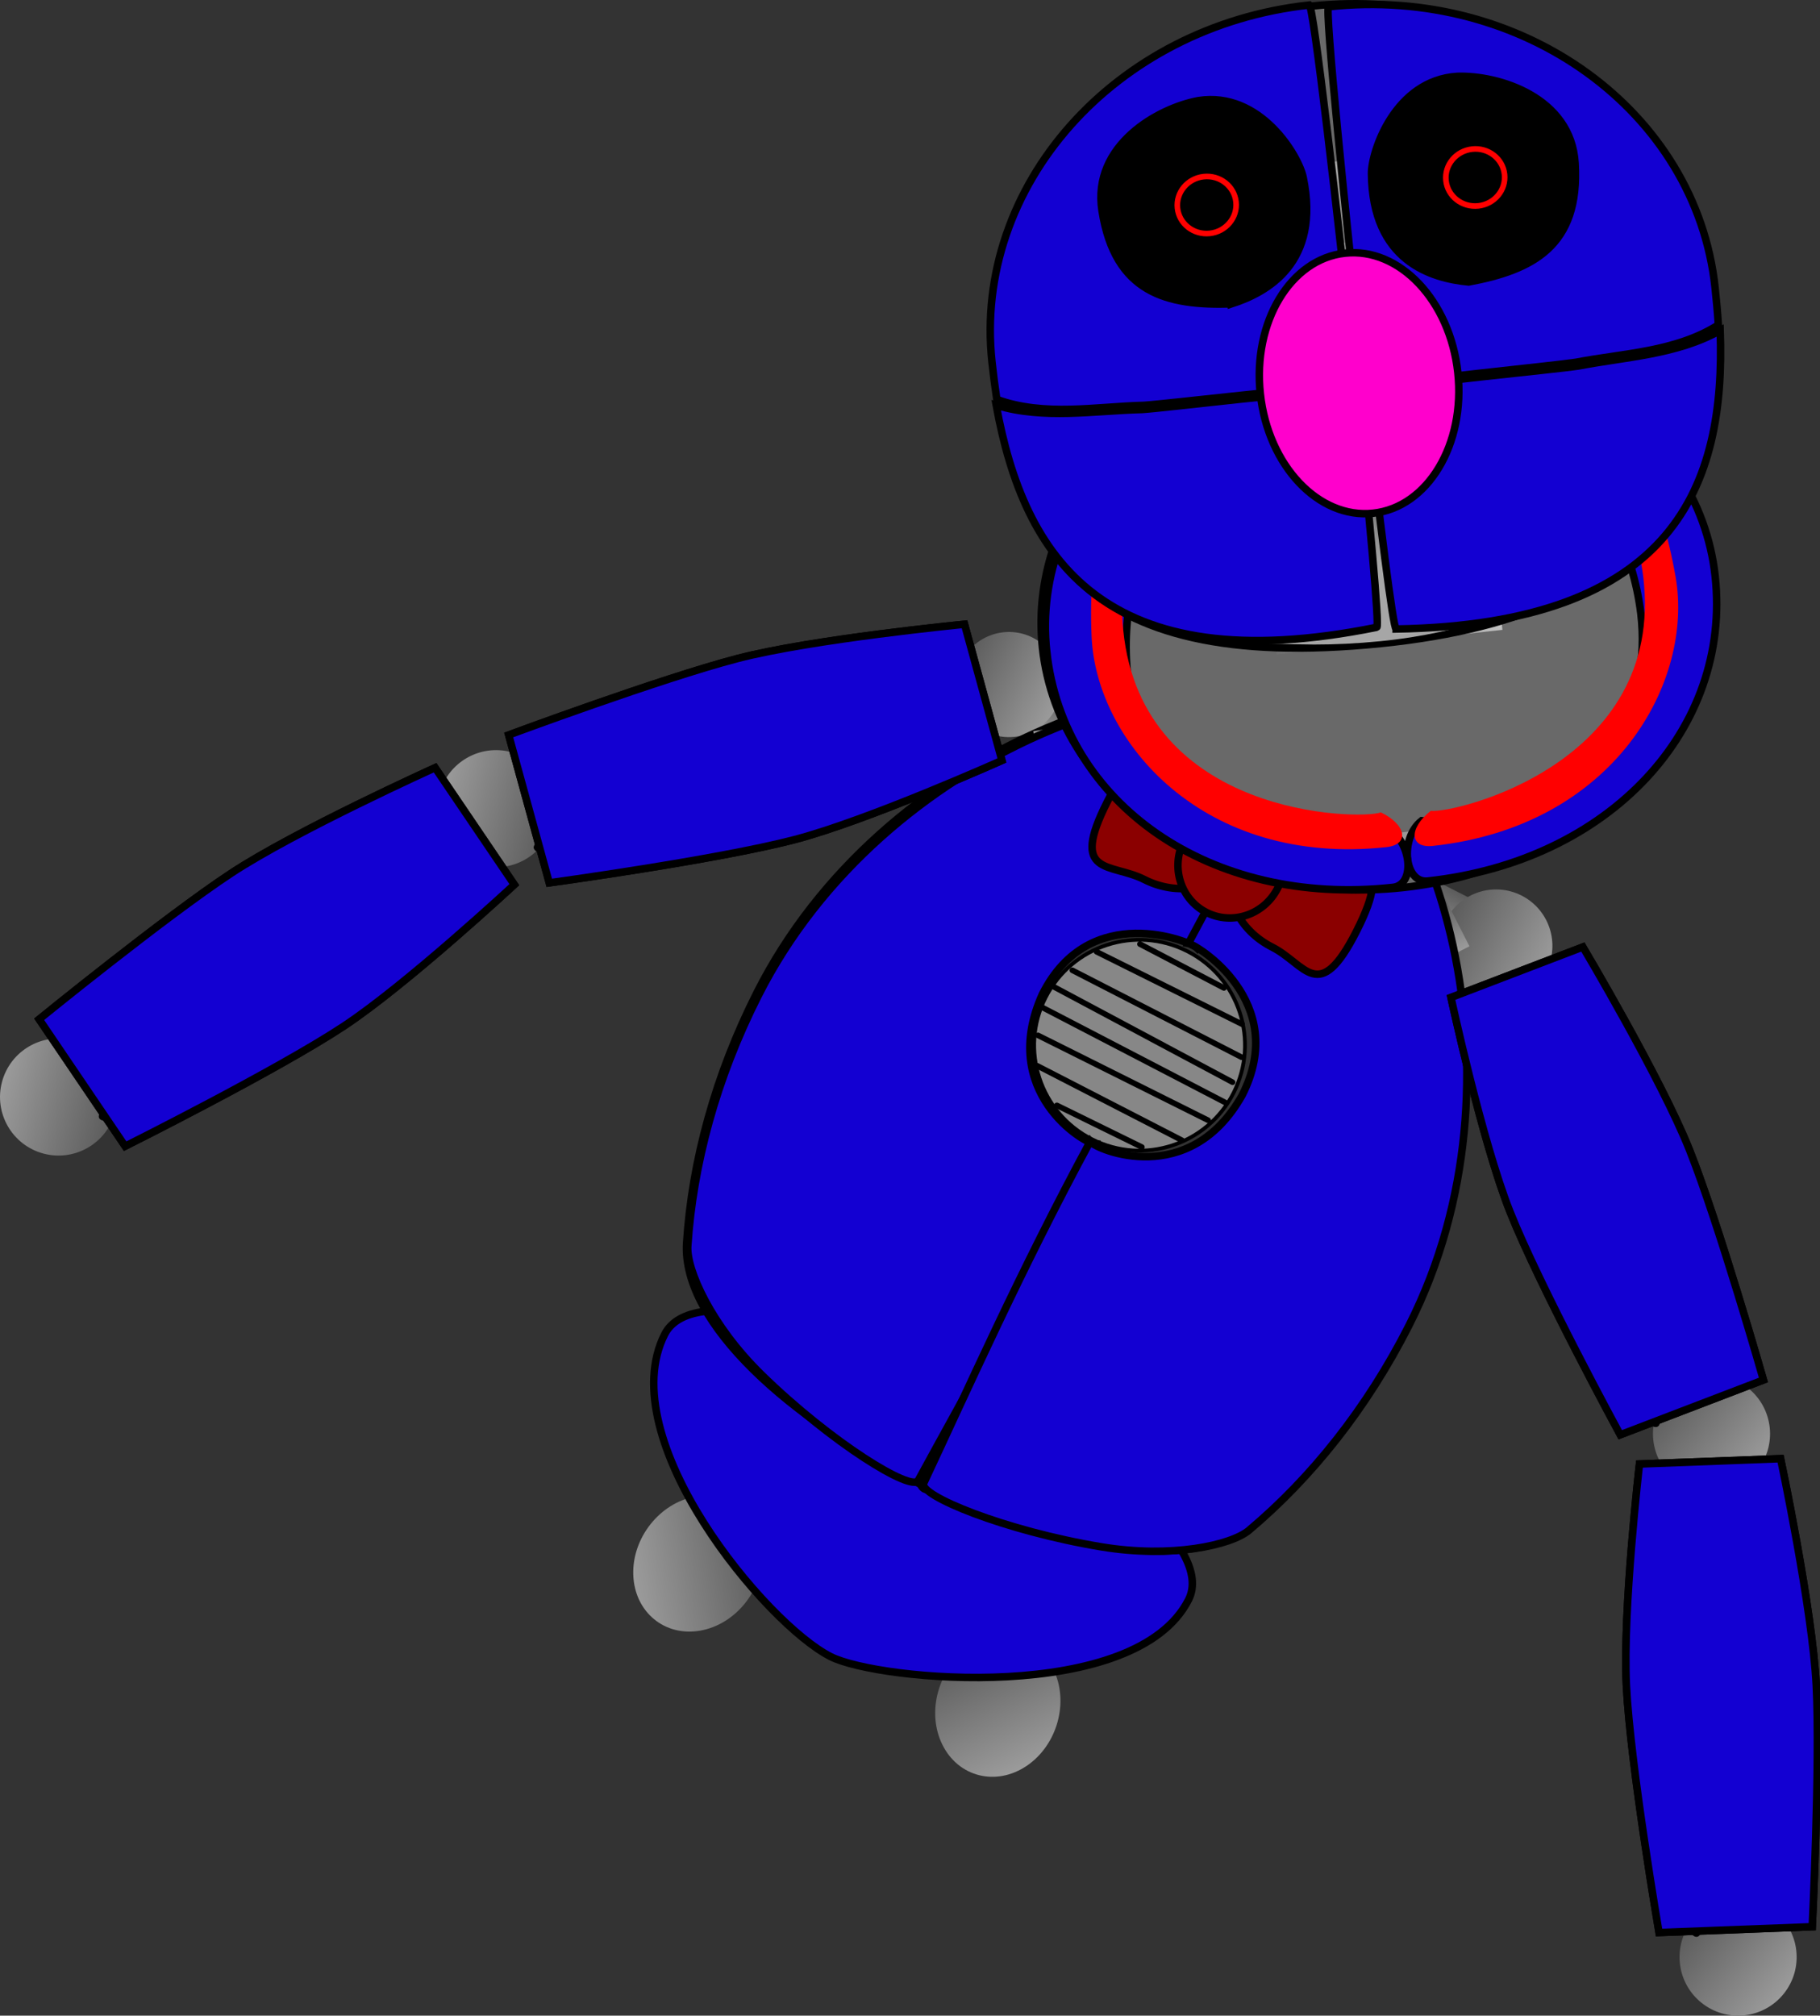 <svg version="1.1" xmlns="http://www.w3.org/2000/svg" xmlns:xlink="http://www.w3.org/1999/xlink" width="486.16" height="538.374" viewBox="0,0,486.16,538.374"><rect x="0" y="0" width="486.16" height="538.374" fill="#333333" stroke="none"/><defs><linearGradient x1="-12.183" y1="218.727" x2="-18.681" y2="231.561" gradientUnits="userSpaceOnUse" id="color-1"><stop offset="0" stop-color="#5c5c5c"/><stop offset="1" stop-color="#9b9b9b"/></linearGradient><linearGradient x1="-90.712" y1="184.266" x2="-65.655" y2="196.953" gradientUnits="userSpaceOnUse" id="color-2"><stop offset="0" stop-color="#5c5c5c"/><stop offset="1" stop-color="#9b9b9b"/></linearGradient><linearGradient x1="-144.004" y1="422.356" x2="-178.527" y2="428.436" gradientUnits="userSpaceOnUse" id="color-3"><stop offset="0" stop-color="#5c5c5c"/><stop offset="1" stop-color="#9b9b9b"/></linearGradient><linearGradient x1="38.499" y1="253.593" x2="65.366" y2="267.196" gradientUnits="userSpaceOnUse" id="color-4"><stop offset="0" stop-color="#5c5c5c"/><stop offset="1" stop-color="#9b9b9b"/></linearGradient><linearGradient x1="-88.918" y1="447.964" x2="-73.385" y2="479.389" gradientUnits="userSpaceOnUse" id="color-5"><stop offset="0" stop-color="#5c5c5c"/><stop offset="1" stop-color="#9b9b9b"/></linearGradient><linearGradient x1="-8.087" y1="271.327" x2="-1.558" y2="284.146" gradientUnits="userSpaceOnUse" id="color-6"><stop offset="0" stop-color="#5c5c5c"/><stop offset="1" stop-color="#9b9b9b"/></linearGradient><linearGradient x1="-49.068" y1="252.113" x2="-63.264" y2="254.438" gradientUnits="userSpaceOnUse" id="color-7"><stop offset="0" stop-color="#5c5c5c"/><stop offset="1" stop-color="#9b9b9b"/></linearGradient><linearGradient x1="-80.65" y1="344.851" x2="-65.372" y2="352.586" gradientUnits="userSpaceOnUse" id="color-8"><stop offset="0" stop-color="#5c5c5c"/><stop offset="1" stop-color="#9b9b9b"/></linearGradient><linearGradient x1="-56.763" y1="179.077" x2="96.466" y2="162.445" gradientUnits="userSpaceOnUse" id="color-9"><stop offset="0" stop-color="#6c6c6c"/><stop offset="1" stop-color="#c4c4c4"/></linearGradient><linearGradient x1="-10.07" y1="150.879" x2="50.2" y2="144.337" gradientUnits="userSpaceOnUse" id="color-10"><stop offset="0" stop-color="#6e6e6e"/><stop offset="1" stop-color="#c0c0c0"/></linearGradient><linearGradient x1="9.01" y1="50.889" x2="12.724" y2="85.11" gradientUnits="userSpaceOnUse" id="color-11"><stop offset="0" stop-color="#a6a6a6"/><stop offset="1" stop-color="#707070"/></linearGradient><linearGradient x1="11.11" y1="72.619" x2="18.262" y2="138.507" gradientUnits="userSpaceOnUse" id="color-12"><stop offset="0" stop-color="#a6a6a6"/><stop offset="1" stop-color="#707070"/></linearGradient><linearGradient x1="-33.127" y1="60.042" x2="-4.531" y2="138.205" gradientUnits="userSpaceOnUse" id="color-13"><stop offset="0" stop-color="#a6a6a6"/><stop offset="1" stop-color="#707070"/></linearGradient><linearGradient x1="51.384" y1="53.453" x2="40.225" y2="135.931" gradientUnits="userSpaceOnUse" id="color-14"><stop offset="0" stop-color="#a6a6a6"/><stop offset="1" stop-color="#707070"/></linearGradient><linearGradient x1="16.854" y1="123.157" x2="18.905" y2="142.055" gradientUnits="userSpaceOnUse" id="color-15"><stop offset="0" stop-color="#a6a6a6"/><stop offset="1" stop-color="#707070"/></linearGradient><linearGradient x1="15.383" y1="140.37" x2="17.382" y2="158.784" gradientUnits="userSpaceOnUse" id="color-16"><stop offset="0" stop-color="#707070"/><stop offset="1" stop-color="#a6a6a6"/></linearGradient><linearGradient x1="104.398" y1="520.707" x2="128.784" y2="540.297" gradientUnits="userSpaceOnUse" id="color-17"><stop offset="0" stop-color="#5c5c5c"/><stop offset="1" stop-color="#9b9b9b"/></linearGradient><linearGradient x1="97.294" y1="380.931" x2="121.68" y2="400.52" gradientUnits="userSpaceOnUse" id="color-18"><stop offset="0" stop-color="#5c5c5c"/><stop offset="1" stop-color="#9b9b9b"/></linearGradient><linearGradient x1="74" y1="328.076" x2="87.421" y2="322.94" gradientUnits="userSpaceOnUse" id="color-19"><stop offset="0" stop-color="#5c5c5c"/><stop offset="1" stop-color="#9b9b9b"/></linearGradient><linearGradient x1="105.196" y1="460.797" x2="119.557" y2="460.252" gradientUnits="userSpaceOnUse" id="color-20"><stop offset="0" stop-color="#5c5c5c"/><stop offset="1" stop-color="#9b9b9b"/></linearGradient><linearGradient x1="-316.934" y1="304.805" x2="-347.158" y2="296.744" gradientUnits="userSpaceOnUse" id="color-21"><stop offset="0" stop-color="#5c5c5c"/><stop offset="1" stop-color="#9b9b9b"/></linearGradient><linearGradient x1="-200.066" y1="227.799" x2="-230.29" y2="219.738" gradientUnits="userSpaceOnUse" id="color-22"><stop offset="0" stop-color="#5c5c5c"/><stop offset="1" stop-color="#9b9b9b"/></linearGradient><linearGradient x1="-143.677" y1="215.29" x2="-147.481" y2="201.432" gradientUnits="userSpaceOnUse" id="color-23"><stop offset="0" stop-color="#5c5c5c"/><stop offset="1" stop-color="#9b9b9b"/></linearGradient><linearGradient x1="-269.118" y1="268.701" x2="-277.179" y2="256.804" gradientUnits="userSpaceOnUse" id="color-24"><stop offset="0" stop-color="#5c5c5c"/><stop offset="1" stop-color="#9b9b9b"/></linearGradient></defs><g transform="translate(347.69,-7.768)"><g data-paper-data="{&quot;isPaintingLayer&quot;:true}" fill-rule="nonzero" stroke-linejoin="miter" stroke-miterlimit="10" stroke-dasharray="" stroke-dashoffset="0" style="mix-blend-mode: normal"><path d="M-83.462,198.76l6.498,-12.834l129.562,65.601l-6.498,12.834z" fill="url(#color-1)" stroke="none" stroke-width="0" stroke-linecap="butt"/><path d="M-65.655,196.953c-3.503,6.919 -11.953,9.688 -18.872,6.185c-6.919,-3.503 -9.688,-11.953 -6.185,-18.872c3.503,-6.919 11.953,-9.688 18.872,-6.185c6.919,3.503 9.688,11.953 6.185,18.872z" fill="url(#color-2)" stroke="none" stroke-width="0" stroke-linecap="butt"/><path d="M-178.527,428.436c-0.352,-9.892 7.09,-19.272 16.624,-20.952c9.533,-1.679 17.547,4.979 17.899,14.871c0.352,9.892 -7.09,19.272 -16.624,20.952c-9.533,1.679 -17.547,-4.979 -17.899,-14.871z" data-paper-data="{&quot;index&quot;:null}" fill="url(#color-3)" stroke="none" stroke-width="0" stroke-linecap="butt"/><path d="M65.366,267.196c-3.757,7.419 -12.816,10.388 -20.235,6.632c-7.419,-3.756 -10.388,-12.816 -6.632,-20.235c3.757,-7.419 12.816,-10.388 20.235,-6.632c7.419,3.756 10.388,12.816 6.632,20.235z" fill="url(#color-4)" stroke="none" stroke-width="0" stroke-linecap="butt"/><path d="M-73.385,479.389c-8.182,5.571 -18.291,3.053 -22.581,-5.625c-4.289,-8.678 -1.134,-20.229 7.048,-25.8c8.182,-5.571 18.291,-3.053 22.581,5.625c4.289,8.678 1.134,20.229 -7.048,25.8z" fill="url(#color-5)" stroke="none" stroke-width="0" stroke-linecap="butt"/><path d="M-170.144,364.17c14.162,-27.971 154.114,42.891 139.951,70.862c-14.162,27.971 -82.64,21.786 -95.619,15.214c-17.257,-8.738 -58.495,-58.106 -44.332,-86.076z" fill="#1300d2" stroke="#000000" stroke-width="2" stroke-linecap="butt"/><path d="M2.398,196.793c27.033,14.671 59.823,97.84 26.241,164.163c-10.949,21.624 -25.365,39.816 -41.489,53.67c-33.331,28.64 -154.259,-31.822 -151.424,-74.957c1.425,-21.684 7.587,-44.674 18.821,-66.861c33.582,-66.323 115.928,-93.34 147.851,-76.015z" fill="#696969" stroke="#000000" stroke-width="2" stroke-linecap="butt"/><path d="M-54.478,294.954l92.783,-47.253l6.528,12.819l-92.783,47.253z" fill="url(#color-6)" stroke="none" stroke-width="0" stroke-linecap="butt"/><path d="M-54.849,305.815l-16.829,-102.753l14.196,-2.325l16.83,102.753z" data-paper-data="{&quot;index&quot;:null}" fill="url(#color-7)" stroke="none" stroke-width="0" stroke-linecap="butt"/><path d="M-108.655,400.159l56.009,-110.617l15.279,7.736l-56.009,110.617z" fill="url(#color-8)" stroke="none" stroke-width="0" stroke-linecap="butt"/><path d="M-34.63,297.499c1.583,-2.023 3.606,-0.44 3.606,-0.44l1.552,1.292c0.663,0.818 1.325,1.635 1.988,2.453c2.622,5.808 4.512,12.693 6.138,19.246c2.016,0.016 4.047,-0.462 6.05,-1.639c4.683,-2.751 4.121,-8.674 5.583,-13.085c1.781,-5.374 5.765,-9.827 7.677,-15.162c2.786,-7.772 1.058,-18.136 -0.802,-25.957c-1.732,-7.552 -9.594,-12.606 -10.189,-20.137c-0.502,-6.348 4.333,-11.421 4.961,-17.406c-1.395,2.007 -3.149,3.716 -5.375,4.996c-5.492,3.159 -14.373,4.484 -20.55,4.972c-4.012,0.317 -10.452,-1.042 -14.258,0.542c-2.928,1.219 -4.85,4.087 -7.312,6.086c-9.672,7.853 -22.928,15.698 -15.679,29.469c1.629,3.095 3.254,5.321 6.427,6.848l1.023,0.518c0,0 2.292,1.16 1.131,3.452c-1.16,2.292 -3.452,1.131 -3.452,1.131l-1.023,-0.518c-8.185,-4.295 -15.634,-18.589 -10.071,-27.64c4.186,-6.81 12.296,-12.287 18.406,-17.248c0.707,-0.574 8.161,-6.67 8.642,-6.868c4.454,-1.834 11.078,-0.532 15.766,-0.895c5.489,-0.425 13.574,-1.579 18.48,-4.354c4.707,-2.662 6.743,-8.558 7.804,-14.953c-0.599,-6.352 -2.068,-12.626 -4.875,-18.029c0,0 -1.175,-2.285 1.11,-3.459c2.285,-1.174 3.459,1.11 3.459,1.11c0.731,1.435 1.385,2.926 1.967,4.461c0.074,-0.602 0.155,-1.18 0.245,-1.729c0,0 0.416,-2.535 2.951,-2.119c2.535,0.416 2.119,2.951 2.119,2.951c-0.768,4.687 -1.052,10.397 -1.862,15.98c0.542,5.155 0.531,10.358 0.087,15.252c-0.542,5.97 -5.296,11.078 -4.993,17.162c0.181,3.626 4.277,6.554 6.088,9.319c1.952,2.981 3.136,6.462 3.973,9.926c2.077,8.868 3.769,20.071 0.647,28.846c-1.902,5.346 -5.922,9.807 -7.68,15.168c-1.943,5.929 -1.496,12.027 -7.727,15.741c-2.506,1.494 -5.022,2.208 -7.512,2.347c0.03,0.123 0.059,0.245 0.089,0.368c1.146,4.731 1.146,9.132 3.773,13.387c8.18,13.251 19.715,-4.807 21.768,-12.715c2.662,-21.951 3.829,-45.859 24.108,-59.829c2.902,-1.999 6.108,-3.08 9.381,-4.041c-0.45,1.209 0.07,2.589 1.248,3.185c0.136,0.069 0.276,0.125 0.417,0.167c0,0.463 0.126,0.918 0.361,1.314c-2.999,0.851 -5.941,1.826 -8.495,3.607c-18.969,13.221 -19.432,36.03 -21.973,56.559c-1.337,5.103 -3.17,11.082 -6.968,14.979c-7.247,7.435 -18.268,8.835 -24.214,-0.521c-3.014,-4.743 -3.13,-9.606 -4.399,-14.884c-0.167,-0.696 -0.336,-1.404 -0.507,-2.121c-5.754,-1.413 -11.209,-5.221 -15.884,-8.729c-0.838,-0.752 -1.677,-1.505 -2.515,-2.257l0.045,0.122c0,0 -2.292,-1.16 -1.131,-3.452c1.16,-2.292 3.452,-1.131 3.452,-1.131l1.068,0.64c0.781,0.703 1.561,1.405 2.342,2.108c3.238,2.421 7.118,5.391 11.241,6.998c-1.335,-5.321 -2.885,-10.761 -4.947,-15.371c-0.53,-0.633 -1.06,-1.266 -1.591,-1.899l-0.749,-0.508c0,0 -2.023,-1.583 -0.44,-3.606z" fill="#000000" stroke="none" stroke-width="0.5" stroke-linecap="butt"/><path d="M-59.961,301.739c-0.025,2.569 -2.594,2.544 -2.594,2.544l-1.747,-0.148c-5.492,1.715 -10.115,5.461 -15.019,8.512c-17.827,10.975 -38.908,-2.115 -38.839,-22.878c0.038,-11.662 11.903,-23.735 21.209,-28.931c14.707,-9.384 21.28,-20.387 24.906,-37.183c0.922,-4.273 1.748,-11.145 -0.424,-15.753c0.82,-0.135 1.416,-0.659 1.416,-0.659c0.858,-0.774 1.803,-1.481 2.82,-2.044c2.209,4.306 2.367,9.732 1.903,14.768c-1.838,19.927 -11.315,34.599 -27.984,45.28c-8.025,4.471 -16.181,13.016 -18.642,22.296c-0.686,2.588 0.274,5.401 1.077,7.777c1.425,4.213 2.598,9.275 6.26,12.264c7.235,5.905 16.223,5.337 23.584,0.701c5.332,-3.317 10.203,-7.081 16.161,-9.041l3.368,-0.098c0,0 2.569,0.025 2.544,2.594z" fill="#000000" stroke="none" stroke-width="0.5" stroke-linecap="butt"/><path d="M-42.577,299.104c2.292,1.16 1.131,3.452 1.131,3.452l-1.003,1.682c-4.18,4.101 -7.53,9.199 -12.107,12.896c-2.513,2.031 -7.865,3.838 -9.208,7.283c-1.383,3.545 0.475,8.28 1.393,11.662c2.071,7.631 5.739,14.592 7.995,22.207c-0.272,2.933 -0.091,6.105 -2.032,8.631c-6.995,9.103 -24.726,7.295 -34.941,8.268c-2.976,0.283 -6.35,-0.978 -8.955,0.489c-0.773,0.435 -0.532,1.695 -0.715,2.564c-0.955,4.545 -1.308,8.268 -0.727,12.878c0.572,4.537 1.535,7.627 3.804,11.578c0,0 1.275,2.23 -0.955,3.505c-2.23,1.275 -3.505,-0.955 -3.505,-0.955c-2.58,-4.529 -3.792,-8.304 -4.441,-13.488c-0.581,-4.642 -1.323,-16.876 3.503,-20.227c0.768,-0.533 10.059,-1.321 11.503,-1.459c9.76,-0.929 30.969,1.727 32.347,-11.273c-3.248,-10.226 -13.433,-25.298 -8.996,-36.409c1.853,-4.64 7.23,-6.461 10.746,-9.288c4.419,-3.552 7.66,-8.56 11.687,-12.527l0.021,-0.34c0,0 1.16,-2.292 3.452,-1.131z" fill="#000000" stroke="none" stroke-width="0.5" stroke-linecap="butt"/><g><path d="M-92.123,303.44l31.563,-62.336l64.934,32.878l-31.563,62.336z" fill="#323232" stroke="none" stroke-width="0" stroke-linecap="butt"/><g stroke="#000000"><path d="M-30.567,261.822c13.872,7.024 19.424,23.964 12.4,37.836c-7.024,13.872 -23.964,19.424 -37.836,12.4c-13.872,-7.024 -19.424,-23.964 -12.4,-37.836c7.024,-13.872 23.964,-19.424 37.836,-12.4z" fill="#878787" stroke-width="1" stroke-linecap="butt"/><path d="M-15.879,281.348l-38.896,-19.365" fill="none" stroke-width="1.5" stroke-linecap="round"/><path d="M-16.055,290.144l-45.179,-23.205" fill="none" stroke-width="1.5" stroke-linecap="round"/><path d="M-66.376,271.246l47.924,25.582" fill="none" stroke-width="1.5" stroke-linecap="round"/><path d="M-20.143,302.388l-48.975,-25.456" fill="none" stroke-width="1.5" stroke-linecap="round"/><path d="M-43.182,259.932l22.422,11.708" fill="none" stroke-width="1.5" stroke-linecap="round"/><path d="M-31.957,312.343l-38.631,-19.889" data-paper-data="{&quot;index&quot;:null}" fill="none" stroke-width="1.5" stroke-linecap="round"/><path d="M-70.416,284.315l45.444,22.681" data-paper-data="{&quot;index&quot;:null}" fill="none" stroke-width="1.5" stroke-linecap="round"/><path d="M-42.671,314.156l-22.708,-11.143" data-paper-data="{&quot;index&quot;:null}" fill="none" stroke-width="1.5" stroke-linecap="round"/></g></g><path d="M2.699,197.714c0.385,0.138 -12.541,24.707 -30.752,63.145c-1.484,-1.47 -28.509,-12.762 -41.188,12.443c-11.819,26.148 11.201,39.93 14.068,40.04c-16.858,35.617 -34.786,66.936 -47.244,89.854c-1.694,3.117 -23.053,-9.913 -41.799,-28.208c-13.484,-13.16 -20.169,-28.139 -19.757,-34.398c1.425,-21.684 7.587,-44.674 18.821,-66.861c33.582,-66.323 115.928,-93.339 147.851,-76.015z" fill="#1300d2" stroke="#000000" stroke-width="2" stroke-linecap="butt"/><path d="M28.697,361.754c-11.234,22.187 -26.118,40.761 -42.752,54.744c-4.802,4.037 -20.832,7.514 -39.419,4.435c-25.842,-4.281 -48.986,-13.784 -47.476,-16.994c11.099,-23.606 25.732,-56.594 44.461,-91.263c1.785,2.245 26.519,12.642 40.6,-12.361c12.811,-25.138 -12.286,-40.237 -14.349,-40.563c20.204,-37.43 32.356,-62.39 32.695,-62.162c32.859,15.477 59.823,97.84 26.241,164.163z" fill="#1300d2" stroke="#000000" stroke-width="2" stroke-linecap="butt"/><g fill="#8b0000" stroke="#000000" stroke-width="2" stroke-linecap="butt"><path d="M-19.529,238.336c-3.503,6.919 -13.594,8.857 -22.539,4.328c-8.944,-4.529 -20.008,-0.67 -9.852,-20.729c10.466,-20.67 13.594,-8.857 22.539,-4.328c8.944,4.529 13.355,13.809 9.852,20.729z"/><path d="M4.839,235.702c8.944,4.529 20.318,0.059 9.852,20.729c-10.156,20.059 -13.594,8.857 -22.539,4.328c-8.944,-4.529 -13.355,-13.809 -9.852,-20.729c3.503,-6.919 13.594,-8.857 22.539,-4.328z" data-paper-data="{&quot;index&quot;:null}"/><path d="M-6.39,244.989c-3.589,7.088 -12.107,9.994 -19.027,6.49c-6.919,-3.503 -9.619,-12.089 -6.03,-19.177c3.589,-7.088 12.107,-9.994 19.027,-6.49c6.919,3.503 9.619,12.089 6.03,19.177z"/></g><path d="M11.157,97.732c48.801,-5.297 91.936,23.338 96.346,63.958c4.409,40.62 -31.577,77.844 -80.378,83.141c-48.801,5.297 -91.936,-23.338 -96.346,-63.958c-4.409,-40.62 31.577,-77.844 80.378,-83.141z" fill="#696969" stroke="#000000" stroke-width="2" stroke-linecap="butt"/><path d="M13.162,109.129c42.313,-4.593 79.61,19.277 83.304,53.316c3.695,34.038 -27.611,65.355 -69.924,69.948c-42.313,4.593 -79.609,-19.277 -83.304,-53.316c-3.695,-34.038 27.611,-65.355 69.924,-69.948z" fill="none" stroke="url(#color-9)" stroke-width="4.5" stroke-linecap="butt"/><g stroke="#000000" stroke-linecap="butt"><path d="M110.471,161.712c4.409,40.62 -27.98,76.075 -76.78,81.373c-6.288,0.683 -7.57,-11.439 -1.628,-16.094c6.002,0.794 64.394,-5.479 58.551,-55.337c-8.64,-68.876 -101.989,-71.132 -76.488,-73.9c48.801,-5.297 91.936,23.338 96.345,63.958z" data-paper-data="{&quot;index&quot;:null}" fill="#1300d2" stroke-width="2"/><path d="M35.065,233.713c-6.288,0.683 -6.499,-4.723 -0.557,-9.379c6.002,0.794 62.612,-12.459 56.769,-62.317c-8.64,-68.876 -101.277,-70.867 -75.776,-73.635c48.801,-5.297 76.385,27.94 84.396,73.453c4.899,27.834 -16.03,66.58 -64.831,71.877z" data-paper-data="{&quot;index&quot;:null}" fill="#ff0000" stroke-width="0"/></g><g stroke="#000000" stroke-linecap="butt"><path d="M-68.089,181.784c-4.409,-40.62 31.577,-77.844 80.378,-83.141c25.501,-2.768 -65.19,19.465 -58.85,88.59c4.378,58.471 73.591,38.596 69.061,41.485c6.803,3.272 8.151,15.386 1.863,16.069c-48.801,5.297 -88.043,-22.382 -92.452,-63.003z" fill="#1300d2" stroke-width="2"/><path d="M-56.104,177.744c-1.942,-46.173 17.869,-84.554 66.669,-89.851c25.501,-2.768 -64.552,19.054 -58.212,88.179c4.99,49.95 63.125,50.748 68.818,48.685c6.803,3.272 7.756,8.597 1.468,9.28c-48.801,5.297 -77.556,-28.056 -78.743,-56.293z" data-paper-data="{&quot;index&quot;:null}" fill="#ff0000" stroke-width="0"/></g><g stroke="none" stroke-width="0" stroke-linecap="butt"><path d="M-6.633,182.546l-6.875,-63.334l60.27,-6.542l6.875,63.334z" fill="url(#color-10)"/><path d="M39.331,134.664l-1.996,-18.387l7.151,-0.776l1.996,18.387z" fill="#ffffff"/><path d="M41.604,155.606l-1.996,-18.387l7.151,-0.776l1.996,18.387z" fill="#ffffff"/><path d="M43.822,176.036l-1.996,-18.387l7.151,-0.776l1.996,18.387z" fill="#ffffff"/><path d="M-8.225,139.31l-1.996,-18.387l7.151,-0.776l1.996,18.387z" fill="#ffffff"/><path d="M-5.952,160.251l-1.996,-18.387l7.151,-0.776l1.996,18.387z" fill="#ffffff"/><path d="M-3.735,180.681l-1.996,-18.387l7.151,-0.776l1.996,18.387z" fill="#ffffff"/><path d="M25.083,177.967l-0.665,-6.129l13.791,-1.497l0.665,6.129z" fill="#ffffff"/><path d="M9.17,179.591l-0.665,-6.129l13.791,-1.497l0.665,6.129z" fill="#ffffff"/></g><path d="M2.786,9.385c51.882,-5.632 98.077,27.916 103.18,74.93c5.103,47.014 -6.398,87.338 -84.7,95.324c-82.71,8.436 -98.077,-27.916 -103.18,-74.93c-5.103,-47.014 32.818,-89.692 84.7,-95.324z" fill="#696969" stroke="#000000" stroke-width="2" stroke-linecap="butt"/><path d="M-23.795,89.074l-3.715,-34.221l73.039,-7.928l3.715,34.221z" fill="url(#color-11)" stroke="#000000" stroke-width="0" stroke-linecap="butt"/><path d="M-8.298,141.39l-7.152,-65.888l53.119,-5.766l7.152,65.888z" fill="url(#color-12)" stroke="none" stroke-width="0" stroke-linecap="butt"/><path d="M-10.562,140.412l-28.596,-78.163l12.062,-4.413l28.596,78.163z" fill="url(#color-13)" stroke="none" stroke-width="0" stroke-linecap="butt"/><path d="M33.861,135.07l11.159,-82.478l12.728,1.722l-11.159,82.478z" data-paper-data="{&quot;index&quot;:null}" fill="url(#color-14)" stroke="none" stroke-width="0" stroke-linecap="butt"/><path d="M-22.722,146.573l-2.051,-18.898l83.254,-9.037l2.051,18.898z" fill="url(#color-15)" stroke="none" stroke-width="0" stroke-linecap="butt"/><path d="M-34.737,152.892c-2.331,1.079 -3.41,-1.253 -3.41,-1.253l-0.349,-0.843c-1.572,-2.285 -3.154,-5.538 -5.32,-7.366c-0.837,-0.706 -3.887,-1.68 -4.542,-2.087c-9.012,-5.587 -23.827,-15.798 -16.993,-27.934c3.195,-1.438 13.429,-3.719 13.852,-8.596c0.601,-6.925 -4.782,-11.902 -2.403,-19.356c2.756,-8.634 12.103,-14.072 19.133,-19.116c0,0 2.087,-1.497 3.585,0.59c1.497,2.087 -0.59,3.585 -0.59,3.585c-5.924,4.249 -14.898,9.161 -17.22,16.461c-2.886,9.072 7.68,17.534 -1.696,25.273c-0.992,0.819 -2.192,1.355 -3.354,1.907c-1.717,0.815 -5.89,2.339 -7.882,3.083c-1.584,2.987 1.498,7.116 3.269,9.489c4.663,6.251 12.383,7.967 18.05,12.689c2.639,2.199 4.424,5.678 6.344,8.466l0.78,1.599c0,0 1.079,2.331 -1.253,3.41z" fill="#000000" stroke="none" stroke-width="0.5" stroke-linecap="butt"/><path d="M-52.753,163.124c-2.561,0.204 -2.765,-2.357 -2.765,-2.357l-0.036,-0.912c-0.683,-2.688 -1.04,-6.287 -2.438,-8.753c-0.54,-0.952 -3.064,-2.923 -3.538,-3.531c-6.518,-8.363 -16.877,-23.075 -6.261,-32.092c3.495,-0.242 13.886,1.165 15.973,-3.264c2.963,-6.287 -0.362,-12.821 4.453,-18.99c5.577,-7.144 16.23,-9.007 24.571,-11.302c0,0 2.477,-0.681 3.158,1.795c0.681,2.477 -1.795,3.158 -1.795,3.158c-7.029,1.933 -17.15,3.432 -21.857,9.475c-5.85,7.511 1.129,19.108 -10.348,23.119c-1.214,0.424 -2.526,0.512 -3.807,0.626c-1.893,0.17 -6.336,0.153 -8.462,0.161c-2.521,2.254 -1.06,7.195 -0.222,10.034c2.208,7.48 8.855,11.764 12.536,18.157c1.714,2.977 2.183,6.859 3.018,10.139l0.178,1.77c0,0 0.204,2.561 -2.357,2.765z" fill="#000000" stroke="none" stroke-width="0.5" stroke-linecap="butt"/><path d="M67.126,136.494l0.419,-1.729c1.277,-3.135 2.274,-6.916 4.38,-9.63c4.522,-5.828 11.694,-9.16 14.907,-16.266c1.22,-2.698 3.344,-7.392 1.156,-9.97c-2.105,-0.299 -6.508,-0.893 -8.36,-1.32c-1.253,-0.289 -2.541,-0.556 -3.685,-1.143c-10.818,-5.547 -2.315,-16.078 -7.08,-24.32c-3.834,-6.632 -13.654,-9.504 -20.351,-12.383c0,0 -2.36,-1.015 -1.345,-3.375c1.015,-2.36 3.375,-1.345 3.375,-1.345c7.948,3.418 18.244,6.724 22.789,14.565c3.924,6.77 -0.266,12.787 1.807,19.421c1.46,4.673 11.945,4.705 15.374,5.424c9.279,10.387 -3,23.539 -10.603,30.93c-0.553,0.538 -3.323,2.144 -3.989,3.013c-1.724,2.251 -2.57,5.767 -3.616,8.336l-0.16,0.898c0,0 -0.553,2.509 -3.062,1.955c-2.509,-0.553 -1.955,-3.062 -1.955,-3.062z" data-paper-data="{&quot;index&quot;:null}" fill="#000000" stroke="none" stroke-width="0.5" stroke-linecap="butt"/><path d="M85.978,143.489l-0.206,-1.767c0.111,-3.383 -0.263,-7.275 0.772,-10.551c2.223,-7.034 7.796,-12.644 8.348,-20.424c0.21,-2.953 0.576,-8.093 -2.37,-9.753c-2.079,0.449 -6.414,1.418 -8.3,1.658c-1.276,0.163 -2.576,0.359 -3.853,0.205c-12.07,-1.455 -7.742,-14.28 -15.068,-20.36c-5.894,-4.893 -16.101,-4.185 -23.381,-4.565c0,0 -2.565,-0.134 -2.431,-2.699c0.134,-2.565 2.699,-2.431 2.699,-2.431c8.64,0.452 19.444,-0.014 26.424,5.767c6.027,4.992 4.181,12.087 8.424,17.592c2.989,3.878 12.835,0.275 16.301,-0.239c12.303,6.529 5.342,23.12 0.77,32.688c-0.333,0.696 -2.375,3.162 -2.698,4.208c-0.837,2.709 -0.413,6.301 -0.503,9.073l0.161,0.898c0,0 0.35,2.545 -2.195,2.895c-2.545,0.35 -2.895,-2.195 -2.895,-2.195z" data-paper-data="{&quot;index&quot;:null}" fill="#000000" stroke="none" stroke-width="0.5" stroke-linecap="butt"/><path d="M72.896,52.06c1.568,14.443 -9.235,27.462 -24.13,29.078c-14.894,1.617 -28.239,-8.781 -29.807,-23.224c-1.568,-14.443 9.235,-27.462 24.13,-29.078c14.894,-1.617 28.239,8.781 29.807,23.224z" data-paper-data="{&quot;index&quot;:null}" fill="#000000" stroke="#000000" stroke-width="2" stroke-linecap="butt"/><path d="M-27.868,35.85c14.894,-1.617 28.239,8.781 29.807,23.224c1.568,14.443 -9.235,27.462 -24.13,29.078c-14.894,1.617 -28.239,-8.781 -29.807,-23.224c-1.568,-14.443 9.235,-27.462 24.13,-29.078z" fill="#000000" stroke="#000000" stroke-width="2" stroke-linecap="butt"/><path d="M-53.764,166.506l-1.999,-18.414l142.292,-15.445l1.999,18.414c0,0 -21.881,23.475 -67.542,27.976c-50.267,4.956 -74.75,-12.531 -74.75,-12.531z" fill="url(#color-16)" stroke="none" stroke-width="0" stroke-linecap="butt"/><path d="M2.052,9.112c1.074,-0.117 7.494,54.715 12.498,102.175c-0.6,-0.458 -1.267,-0.449 -1.267,-0.449c-11.652,0.238 -48.405,4.732 -55.458,5.2c-12.741,0.319 -26.543,3.043 -39.25,-1.585c-0.5,-3.309 -0.922,-6.653 -1.287,-10.01c-5.103,-47.014 32.846,-89.695 84.763,-95.331zM-18.738,88.94c9.678,-3.107 23.901,-11.032 19.147,-33.822c-1.197,-5.737 -11.442,-23.054 -27.968,-20.477c-10.75,1.976 -28.513,11.903 -25.754,29.425c3.458,21.956 17.259,25.425 34.575,24.873z" fill="#1300d2" stroke="#000000" stroke-width="2" stroke-linecap="butt"/><path d="M20.074,175.316c-73.032,14.763 -94.251,-18.683 -101.655,-59.3c12.73,3.854 26.233,1.451 38.926,1.135c7.253,-0.483 44.206,-5.125 55.719,-5.236c0,0 0.868,-0.013 1.454,-0.708c3.601,34.421 6.339,63.951 5.557,64.109z" fill="#1300d2" stroke="#000000" stroke-width="2" stroke-linecap="butt"/><path d="M7.189,9.579c51.917,-5.635 98.141,27.909 103.244,74.923c0.364,3.357 0.669,6.713 0.891,10.053c-11.418,7.247 -25.483,7.548 -37.995,9.97c-6.989,1.056 -43.85,4.553 -55.282,6.821c0,0 -0.653,0.134 -1.141,0.71c-5.297,-47.428 -10.791,-102.36 -9.717,-102.477zM73.056,51.375c-1.064,-17.707 -20.544,-23.591 -31.467,-23.214c-16.694,1.029 -22.985,20.141 -22.923,26.001c0.247,23.279 15.839,27.968 25.958,28.926c17.031,-3.176 29.766,-9.526 28.432,-31.713z" data-paper-data="{&quot;index&quot;:null}" fill="#1300d2" stroke="#000000" stroke-width="2" stroke-linecap="butt"/><path d="M25.248,175.779c-0.798,0.013 -4.46,-29.417 -8.328,-63.808c0.721,0.553 1.572,0.38 1.572,0.38c11.268,-2.361 48.357,-5.757 55.544,-6.841c12.466,-2.415 26.17,-2.965 37.776,-9.461c1.483,41.259 -12.065,78.479 -86.564,79.731z" data-paper-data="{&quot;index&quot;:null}" fill="#1300d2" stroke="#000000" stroke-width="2" stroke-linecap="butt"/><path d="M11.577,75.386c14.567,-1.581 28.064,12.687 30.146,31.869c2.082,19.182 -8.039,36.014 -22.606,37.595c-14.567,1.581 -28.064,-12.687 -30.146,-31.869c-2.082,-19.182 8.039,-36.014 22.606,-37.595z" fill="#ff00cc" stroke="#000000" stroke-width="2" stroke-linecap="butt"/><path d="M-26.168,54.946c4.317,-0.469 8.185,2.545 8.639,6.731c0.454,4.186 -2.677,7.959 -6.994,8.428c-4.317,0.469 -8.185,-2.545 -8.639,-6.731c-0.454,-4.186 2.677,-7.959 6.994,-8.428z" fill="#000000" stroke="#ff0000" stroke-width="1.5" stroke-linecap="butt"/><path d="M45.557,47.596c4.317,-0.469 8.185,2.545 8.639,6.731c0.454,4.186 -2.677,7.959 -6.994,8.428c-4.317,0.469 -8.185,-2.545 -8.639,-6.731c-0.454,-4.186 2.677,-7.959 6.994,-8.428z" fill="#000000" stroke="#ff0000" stroke-width="1.5" stroke-linecap="butt"/><g stroke-linecap="butt"><path d="M128.784,540.297c-5.41,6.734 -15.254,7.808 -21.988,2.398c-6.734,-5.41 -7.808,-15.254 -2.398,-21.988c5.41,-6.734 15.254,-7.808 21.988,-2.398c6.734,5.41 7.808,15.254 2.398,21.988z" fill="url(#color-17)" stroke="none" stroke-width="0"/><path d="M121.68,400.52c-5.41,6.734 -15.254,7.808 -21.988,2.398c-6.734,-5.41 -7.808,-15.254 -2.398,-21.988c5.41,-6.734 15.254,-7.808 21.988,-2.398c6.734,5.41 7.808,15.254 2.398,21.988z" fill="url(#color-18)" stroke="none" stroke-width="0"/><g><path d="M85.113,390.995c0,0 -21.565,-39.714 -29.478,-59.645c-7.468,-18.81 -15.736,-57.157 -15.736,-57.157l35.231,-13.483c0,0 20.925,35.181 28.521,54.312c7.805,19.66 19.713,61.334 19.713,61.334z" fill="#696969" stroke="#000000" stroke-width="2"/><path d="M96.936,385.847l-45.873,-115.542l13.421,-5.136l45.873,115.542z" fill="url(#color-19)" stroke="none" stroke-width="0"/><path d="M94.202,388.884c-1.981,-0.461 -2.435,-3.385 -2.435,-3.385l-0.775,-5.201c0.577,-5.771 2.498,-9.665 3.703,-14.854c0.696,-2.997 0.562,-6.596 1.104,-9.694c0.486,-2.775 1.912,-5.003 1.566,-8.449c-0.809,-8.052 -6.777,-17.947 -12.096,-20.638c-3.393,-2.013 -6.613,-4.541 -9.968,-6.835c-3.009,-2.057 -6.28,-2.465 -9.052,-6.362c-2.741,-3.853 -3.958,-11.041 -4.547,-15.162c-1.604,-11.237 1.617,-20.102 0.216,-31.266c0,0 -0.342,-2.894 1.662,-2.27c2.004,0.624 2.345,3.518 2.345,3.518c1.244,11.063 -1.785,20.08 -0.231,31.145c0.277,1.972 1.189,8.425 2.798,10.668c1.003,1.399 4.051,2.674 4.732,3.049c4.041,2.227 8.027,5.631 12.088,8.043c7.281,3.855 14.922,16.614 16.078,27.515c0.459,4.327 -1.013,6.934 -1.624,10.398c-0.558,3.166 -0.435,6.814 -1.145,9.894c-1.068,4.635 -2.944,8.228 -3.568,13.265l0.676,4.158c0,0 0.454,2.925 -1.528,2.464z" fill="#000000" stroke="none" stroke-width="0.5"/><path d="M85.113,390.995c0,0 -21.565,-39.714 -29.478,-59.645c-7.468,-18.81 -15.736,-57.157 -15.736,-57.157l35.231,-13.483c0,0 20.925,35.181 28.521,54.312c7.805,19.66 19.713,61.334 19.713,61.334z" fill="#1300d2" stroke="#000000" stroke-width="2"/></g><g><path d="M95.472,523.945c0,0 -7.639,-44.541 -8.717,-65.958c-1.018,-20.213 3.494,-59.181 3.494,-59.181l37.696,-1.429c0,0 8.491,40.043 9.527,60.601c1.064,21.126 -1.072,64.415 -1.072,64.415z" fill="#696969" stroke="#000000" stroke-width="2"/><path d="M108.323,522.876l-6.253,-124.158l14.36,-0.544l6.253,124.158z" fill="url(#color-20)" stroke="none" stroke-width="0"/><path d="M104.757,524.871c-1.728,-1.074 -1.216,-3.989 -1.216,-3.989l0.94,-5.174c2.404,-5.278 5.476,-8.347 8.286,-12.872c1.623,-2.614 2.655,-6.065 4.165,-8.823c1.353,-2.471 3.421,-4.122 4.202,-7.495c1.825,-7.884 -0.641,-19.173 -4.811,-23.433c-2.565,-2.998 -4.8,-6.427 -7.239,-9.679c-2.187,-2.916 -5.152,-4.355 -6.523,-8.937c-1.356,-4.531 -0.195,-11.727 0.574,-15.819c2.097,-11.155 7.999,-18.512 10.266,-29.534c0,0 0.608,-2.85 2.304,-1.614c1.696,1.236 1.088,4.086 1.088,4.086c-2.382,10.875 -8.152,18.438 -10.241,29.414c-0.372,1.956 -1.585,8.359 -0.784,11.001c0.5,1.647 2.975,3.835 3.499,4.409c3.11,3.409 5.788,7.915 8.857,11.505c5.653,5.993 8.782,20.532 6.369,31.225c-0.958,4.245 -3.191,6.239 -4.883,9.322c-1.547,2.818 -2.604,6.312 -4.268,8.999c-2.503,4.045 -5.435,6.843 -7.647,11.412l-0.697,4.155c0,0 -0.512,2.915 -2.239,1.841z" fill="#000000" stroke="none" stroke-width="0.5"/><path d="M95.472,523.945c0,0 -7.639,-44.541 -8.717,-65.958c-1.018,-20.213 3.494,-59.181 3.494,-59.181l37.696,-1.429c0,0 8.491,40.043 9.527,60.601c1.064,21.126 -1.072,64.415 -1.072,64.415z" fill="#1300d2" stroke="#000000" stroke-width="2"/></g></g><g stroke-linecap="butt"><path d="M-328.015,285.663c8.346,2.226 13.307,10.796 11.082,19.142c-2.226,8.346 -10.796,13.307 -19.142,11.082c-8.346,-2.226 -13.307,-10.796 -11.082,-19.142c2.226,-8.346 10.796,-13.307 19.142,-11.082z" data-paper-data="{&quot;index&quot;:null}" fill="url(#color-21)" stroke="none" stroke-width="0"/><path d="M-211.148,208.656c8.346,2.226 13.307,10.796 11.082,19.142c-2.226,8.346 -10.796,13.307 -19.142,11.082c-8.346,-2.226 -13.307,-10.796 -11.082,-19.142c2.226,-8.346 10.796,-13.307 19.142,-11.082z" data-paper-data="{&quot;index&quot;:null}" fill="url(#color-22)" stroke="none" stroke-width="0"/><g data-paper-data="{&quot;index&quot;:null}"><path d="M-211.81,204.079c0,0 40.638,-15.069 61.104,-20.414c19.916,-5.201 60.658,-9.159 60.658,-9.159l9.985,36.377c0,0 -35.802,16.033 -55.384,21.147c-20.748,5.419 -65.522,11.543 -65.522,11.543z" fill="#696969" stroke="#000000" stroke-width="2"/><path d="M-207.622,217.139l120.281,-31.413l3.804,13.858l-120.281,31.413z" fill="url(#color-23)" stroke="none" stroke-width="0"/><path d="M-204.647,234.998c-1.544,-1.324 1.082,-2.69 1.082,-2.69l3.752,-1.916c3.691,-3.485 5.477,-7.123 8.58,-10.727c2.062,-2.395 5.075,-4.455 7.297,-6.779c2.431,-2.542 3.66,-5.272 7.42,-7.463c9.47,-5.52 24.277,-6.913 31.694,-3.327c4.347,1.846 9.45,3.043 13.637,4.982c0.705,0.327 3.537,2.029 5.258,2.01c2.761,-0.031 8.502,-3.115 10.255,-4.059c9.838,-5.296 15.313,-13.075 24.966,-18.621c0,0 2.535,-1.438 4.224,-0.192c1.689,1.246 -0.846,2.683 -0.846,2.683c-9.828,5.48 -15.067,13.323 -25.073,18.68c-3.67,1.965 -10.184,5.239 -14.912,5.31c-4.782,0.072 -7.047,-2.323 -10.486,-3.531c-3.836,-1.347 -7.779,-2.446 -11.41,-3.989c-5.318,-2.694 -16.825,-1.648 -23.794,2.466c-2.982,1.76 -3.933,4.229 -5.883,6.263c-2.176,2.27 -5.156,4.293 -7.16,6.628c-3.469,4.042 -5.471,7.895 -9.781,11.776l-4.651,2.453c0,0 -2.626,1.365 -4.17,0.041z" fill="#000000" stroke="none" stroke-width="0.5"/><path d="M-211.81,204.079c0,0 40.638,-15.069 61.104,-20.414c19.916,-5.201 60.658,-9.159 60.658,-9.159l9.985,36.377c0,0 -35.802,16.033 -55.384,21.147c-20.748,5.419 -65.522,11.543 -65.522,11.543z" fill="#1300d2" stroke="#000000" stroke-width="2"/></g><g data-paper-data="{&quot;index&quot;:null}"><path d="M-337.234,280.01c0,0 33.628,-27.344 51.285,-38.99c17.183,-11.334 54.484,-28.19 54.484,-28.19l21.16,31.229c0,0 -28.738,26.701 -45.633,37.844c-17.901,11.807 -58.323,32.013 -58.323,32.013z" fill="#696969" stroke="#000000" stroke-width="2"/><path d="M-329.066,291.028l103.775,-68.447l8.061,11.897l-103.775,68.447z" fill="url(#color-24)" stroke="none" stroke-width="0"/><path d="M-320.502,306.979c-1.888,-0.757 0.159,-2.895 0.159,-2.895l2.936,-3.021c2.374,-4.487 2.893,-8.506 4.672,-12.918c1.182,-2.931 3.372,-5.851 4.728,-8.766c1.483,-3.189 1.769,-6.169 4.623,-9.454c7.19,-8.274 20.761,-14.358 28.937,-13.348c4.71,0.349 9.927,-0.16 14.515,0.329c0.773,0.082 4.002,0.783 5.625,0.211c2.604,-0.918 7.047,-5.685 8.403,-7.143c7.61,-8.18 10.291,-17.308 17.646,-25.664c0,0 1.938,-2.177 3.938,-1.541c2,0.636 0.062,2.813 0.062,2.813c-7.542,8.351 -9.978,17.463 -17.729,25.755c-2.843,3.042 -7.956,8.237 -12.41,9.826c-4.505,1.607 -7.42,0.068 -11.064,0.032c-4.065,-0.041 -8.152,0.187 -12.086,-0.105c-5.902,-0.84 -16.461,3.854 -21.735,9.992c-2.257,2.626 -2.363,5.27 -3.554,7.823c-1.329,2.85 -3.5,5.724 -4.646,8.579c-1.984,4.943 -2.639,9.235 -5.471,14.297l-3.614,3.819c0,0 -2.047,2.138 -3.935,1.381z" fill="#000000" stroke="none" stroke-width="0.5"/><path d="M-337.234,280.01c0,0 33.628,-27.344 51.285,-38.99c17.183,-11.334 54.484,-28.19 54.484,-28.19l21.16,31.229c0,0 -28.738,26.701 -45.633,37.844c-17.901,11.807 -58.323,32.013 -58.323,32.013z" fill="#1300d2" stroke="#000000" stroke-width="2"/></g></g></g></g></svg>